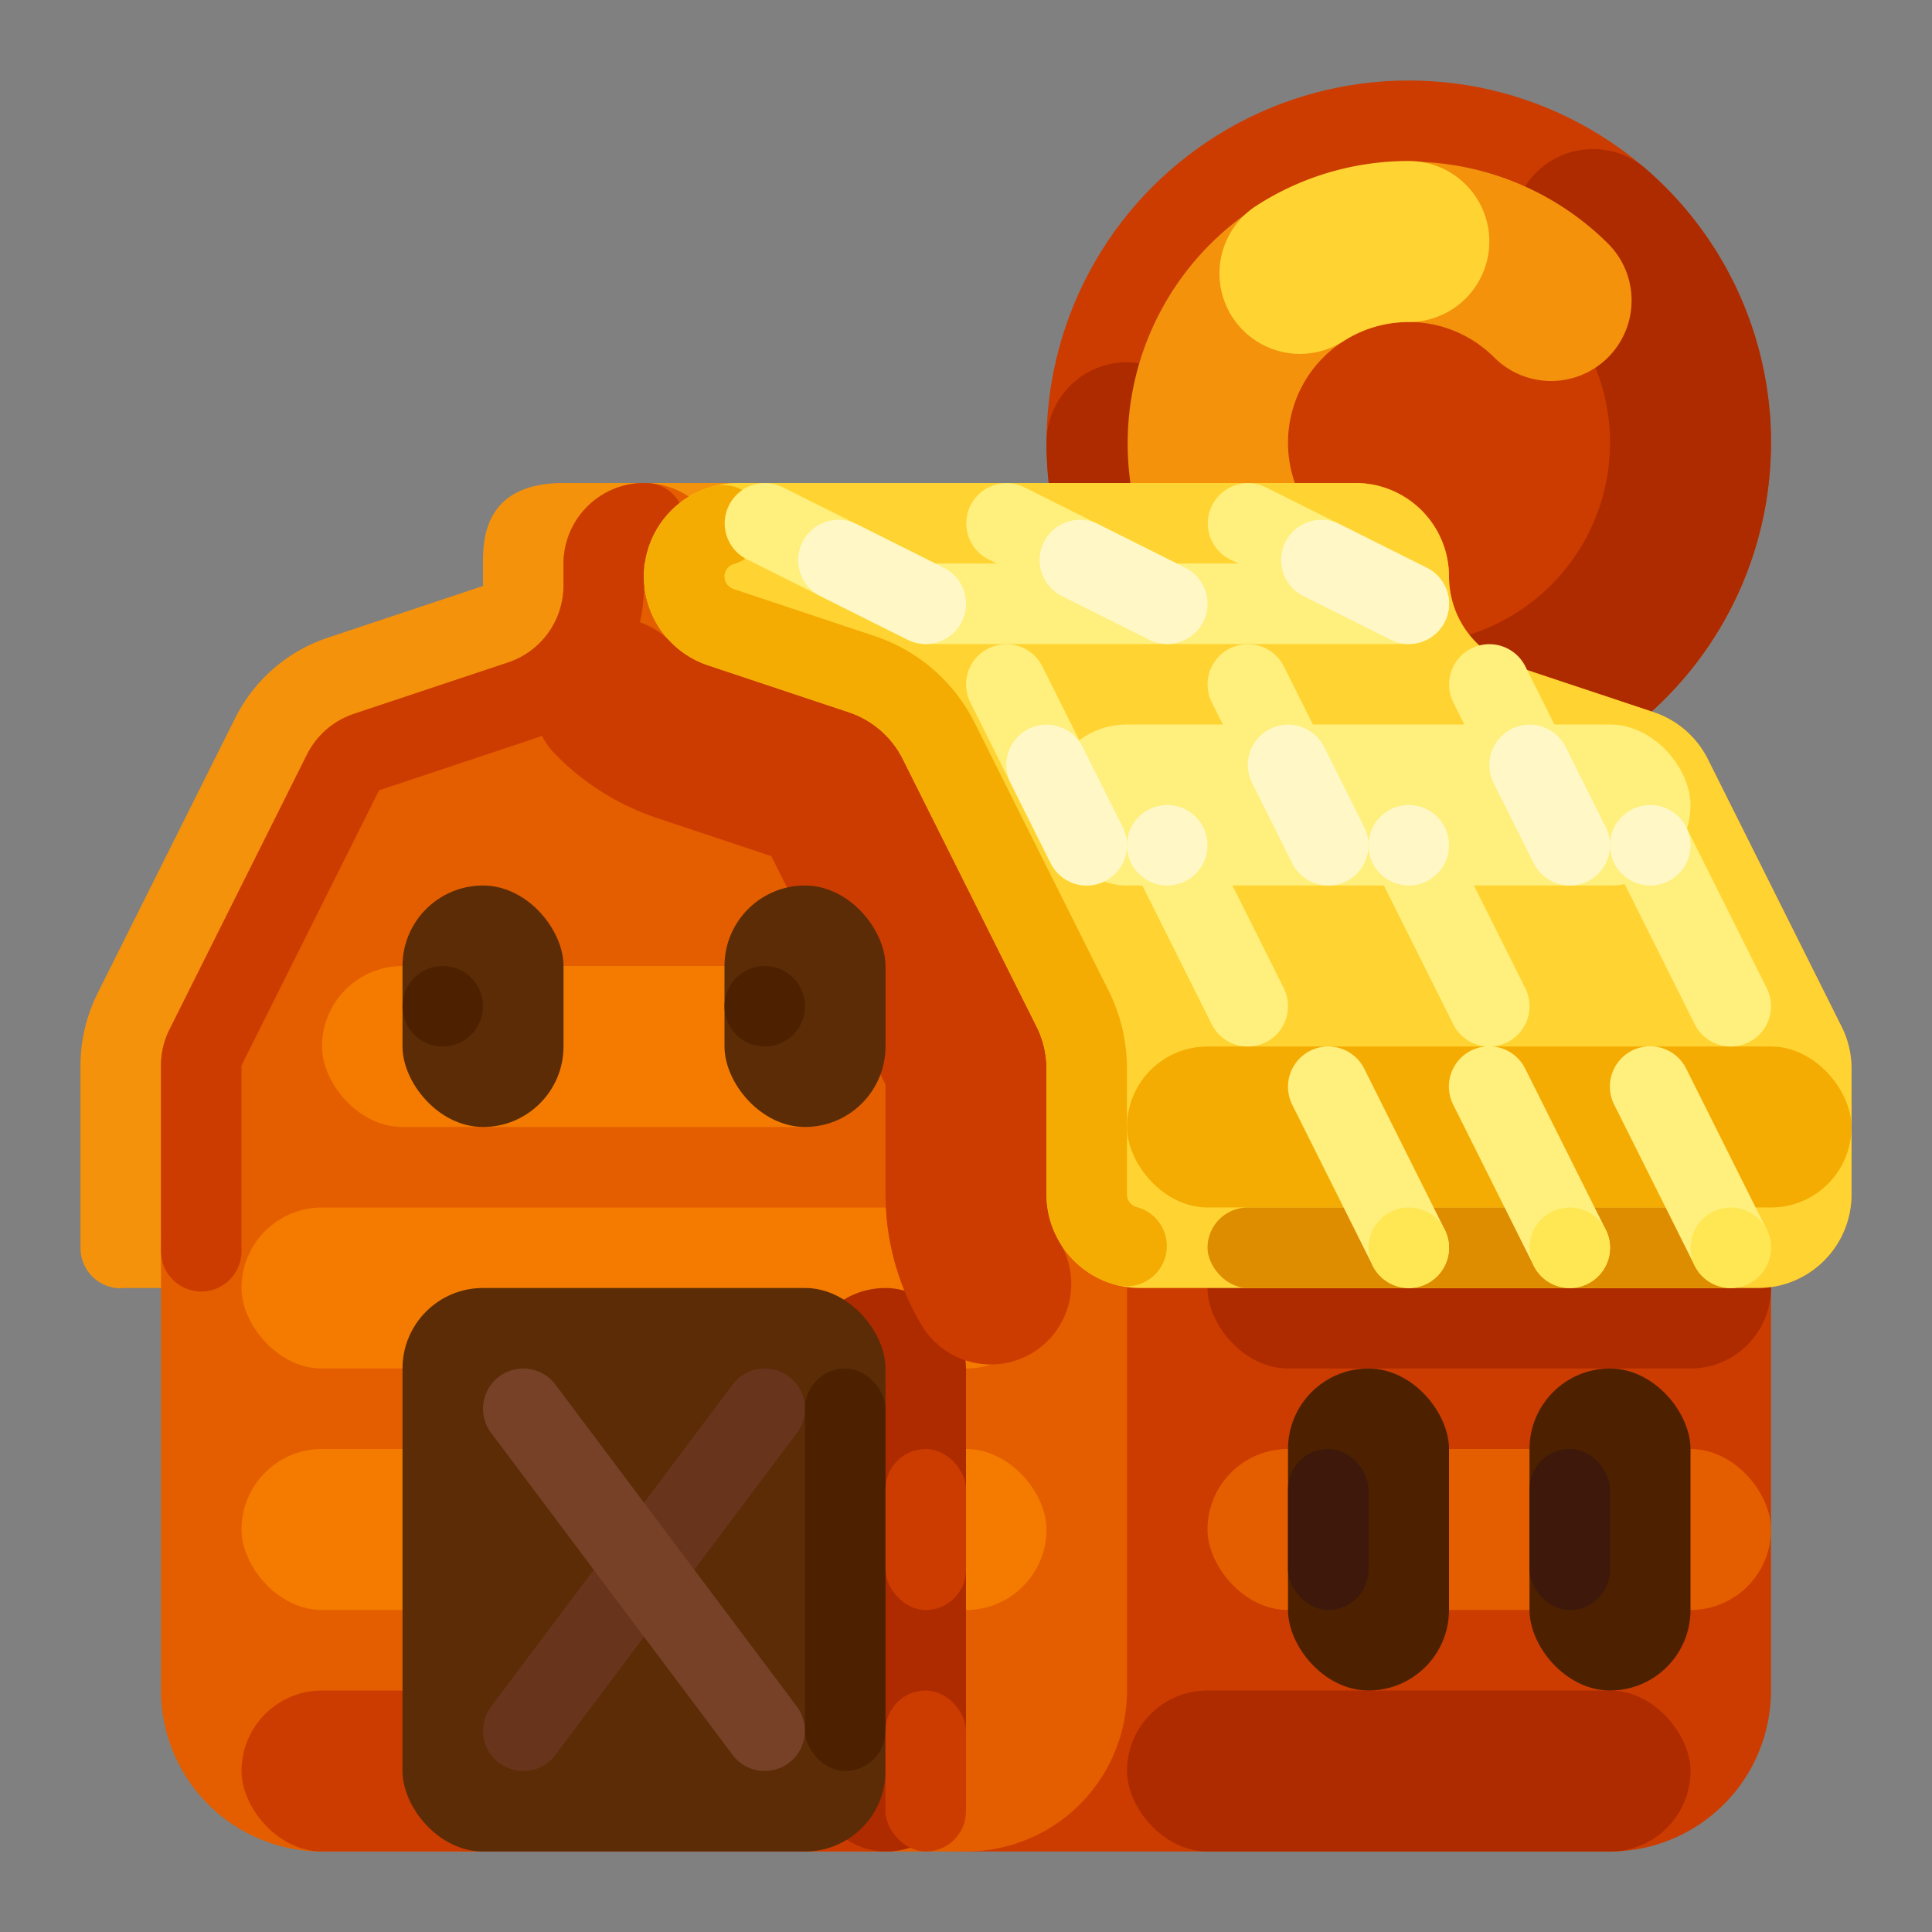 <svg xmlns="http://www.w3.org/2000/svg" viewBox="0 0 512 512">
    <rect x="0" y="0" width="512" height="512" fill="#808080" stroke="none"/>
    <g data-name="Farm House">
        <circle cx="373.333" cy="117.333" r="96" fill="#cc3c00"/>
        <path fill="#ae2b00" d="M277.333 117.333a96 96 0 0 0 192 0v-.489l-.001-.037v-.129l-.001-.033v-.08l-.001-.062v-.021l-.001-.082v-.08l-.001-.031v-.052l-.001-.03v-.05l-.001-.033v-.05l-.001-.033v-.045l-.001-.04v-.042l-.001-.04-.001-.04v-.04l-.001-.047v-.034l-.002-.045v-.036l-.001-.063v-.018l-.002-.082v-.016l-.002-.064v-.031l-.001-.05-.001-.038-.001-.041-.001-.038-.001-.045v-.038l-.002-.043v-.036l-.002-.047v-.035l-.002-.05v-.029l-.002-.054v-.03l-.002-.047v-.034l-.002-.029-.002-.094-.001-.037-.001-.038-.002-.042v-.038l-.002-.045-.001-.034-.002-.047v-.034l-.002-.049-.001-.033-.002-.047v-.034l-.002-.048-.002-.034-.001-.045-.001-.036-.002-.047-.001-.035-.003-.064v-.015l-.003-.081v-.02l-.003-.062-.001-.028-.002-.051-.002-.035-.001-.045-.002-.04-.002-.04-.001-.04-.002-.04-.002-.044-.001-.034-.002-.045-.002-.036-.002-.046-.001-.036-.002-.04-.002-.05-.002-.032-.007-.16-.001-.029-.003-.052-.001-.034-.003-.045-.001-.038-.003-.044-.001-.035-.003-.046-.001-.035-.003-.045-.002-.039-.002-.037-.002-.044-.002-.039-.002-.04-.002-.041-.002-.04-.002-.036-.01-.173-.001-.027-.003-.042-.002-.04-.002-.04-.003-.04-.002-.043-.002-.034-.003-.048-.002-.033-.002-.042-.003-.04-.002-.042-.003-.037-.002-.042-.002-.037-.003-.044-.003-.041-.002-.037-.003-.048-.005-.072-.002-.038-.004-.054-.001-.024-.004-.05-.002-.032-.003-.045-.002-.033-.003-.046-.002-.035-.004-.045-.002-.032-.003-.048-.002-.034-.004-.046-.002-.03-.003-.05-.002-.03-.004-.049-.002-.025-.014-.194-.001-.013-.004-.052-.002-.03-.003-.044-.003-.035-.004-.048-.002-.03-.004-.047-.002-.033-.004-.048-.002-.03-.004-.048-.003-.03-.004-.051-.002-.027-.004-.05-.002-.03-.004-.051-.001-.01-.018-.213v-.007l-.005-.059-.002-.02-.004-.052-.003-.03-.004-.048-.003-.028-.004-.053-.003-.027-.004-.05-.003-.03-.004-.048-.003-.03-.004-.05-.002-.02-.006-.061v-.001a88.586 88.586 0 0 0-.026-.29l-.002-.015-.005-.054-.002-.027-.005-.046-.003-.034-.004-.047-.003-.031-.005-.048-.003-.028-.005-.054-.002-.023-.005-.053-.003-.028-.005-.051-.002-.023-.006-.055-.002-.016-.01-.108-.003-.03-.005-.04-.003-.037-.006-.052-.002-.026-.006-.056-.002-.02-.006-.055-.003-.026-.005-.053-.003-.022-.005-.056-.003-.023-.006-.055-.002-.021-.006-.057-.002-.018-.048-.437v-.003l-.008-.069-.001-.009-.008-.062-.002-.017-.007-.063-.001-.012-.008-.064v-.012l-.009-.067v-.005l-.009-.07v-.004l-.054-.448v-.001l-.009-.072v-.005l-.009-.067v-.011l-.01-.068v-.005l-.009-.072a61.101 61.101 0 0 0-.097-.748v-.005l-.103-.745v-.002c-.05-.348-.1-.695-.154-1.043v-.002a95.804 95.804 0 0 0-29.92-56.05v-.001l-.104-.095-.004-.004-.05-.045-.004-.004-.047-.043-.009-.008-.047-.043-.003-.003-.104-.095-.003-.003-.05-.045-.01-.01-.143-.13-.009-.007-.039-.035-.017-.016-.039-.035-.016-.014-.038-.035-.017-.015-.038-.034-.02-.018-.03-.028-.03-.026-.028-.025-.027-.024-.028-.026-.03-.026-.027-.025-.037-.033-.018-.016-.056-.05-.016-.014-.042-.037-.02-.018-.034-.03-.024-.021-.037-.033-.018-.016-.037-.033-.02-.018-.039-.034-.02-.017-.036-.032-.02-.019-.042-.036-.014-.012-.051-.046-.005-.004a95.003 95.003 0 0 0-.295-.258l-.002-.002-.054-.047-.01-.009-.049-.043-.008-.007-.052-.045-.006-.005-.117-.101A21.333 21.333 0 1 0 408.2 76.973a53.334 53.334 0 1 1-88.2 40.36 21.333 21.333 0 0 0-42.667 0Z"/>
        <path fill="#f4920b" d="M426.13 64.536a74.667 74.667 0 0 0-105.594 105.595l.024.024a21.333 21.333 0 0 0 30.146-30.194 32 32 0 0 1 45.255-45.255 21.333 21.333 0 0 0 30.194-30.145l-.024-.025Z"/>
        <path fill="#ffd432" d="M373.333 42.667h-.373l-.092.001h-.031l-.097.001h-.011l-.11.001h-.025l-.086.001h-.028l-.108.002h-.015l-.095.001h-.028l-.091.002h-.02l-.107.002h-.025l-.085.002h-.031l-.107.003h-.004l-.104.002h-.029l-.087.003h-.024l-.106.003h-.026l-.084.003h-.031l-.094.003h-.015l-.106.004h-.03l-.082.003-.029.001-.106.004h-.019l-.089.003-.032.001-.09.004h-.017l-.105.004-.033.001-.077.003-.034.002-.105.004h-.01l-.095.004-.035.002-.079.003-.03.002-.104.004-.027.001-.079.004-.037.002-.085.004-.023.001-.1.005-.037.002-.074.004-.033.002-.103.005-.025.001-.082.005-.036.002-.08.004-.027.002-.102.006-.033.002-.075.004-.036.002-.102.007h-.02l-.084.006-.04.003-.074.004-.031.002-.102.007-.032.002-.074.005-.037.003-.086.006-.029.002-.093.006-.035.003-.076.005-.031.002-.102.008-.03.002-.075.006-.04.003-.077.006-.027.002-.1.008-.038.003-.07.005-.039.003-.098.008-.028.003-.076.006-.041.003-.069.006-.038.004-.097.008-.037.003-.067.006-.043.004-.08.007-.037.003-.085.008-.04.004-.068.006-.038.004-.096.009-.04.004-.065.006-.044.004-.066.007-.043.004-.089.009-.044.004-.06.006-.047.005-.094.01-.034.003-.069.007-.044.005-.066.007-.038.004-.095.01-.042.004-.065.007-.04.005-.078.008-.05.006-.071.008-.046.005-.059.007-.045.005-.093.01-.042.006-.06.007-.047.005-.07.009-.033.003-.093.012-.046.005-.058.007-.046.006-.09.01-.043.006-.062.008-.046.006-.06.007-.044.006-.092.012-.045.005-.058.008-.046.006-.072.01-.058.007-.065.009-.047.006-.057.008-.046.006-.091.012-.044.006-.06.008-.046.007-.062.009-.062.008-.068.01-.048.007-.057.008-.046.006-.092.014-.038.005-.065.01-.043.006-.065.01-.039.005-.092.014-.045.007-.057.008-.047.007-.061.01-.076.011-.054.008-.05.008-.052.008-.05.008-.088.014-.05.008-.05.008-.053.008-.053.008-.076.013-.058.009-.052.008-.051.009-.05.008-.084.014-.051.008-.053.01-.05.008-.054.009-.067.01-.069.013-.05.008-.048.008-.053.01-.057.01-.078.013-.052.009-.054.01-.044.007-.196.035-.043.008-.056.01-.04.007-.1.018-.042.008-.055.01-.045.008-.056.01-.038.008-.102.019-.041.008-.057.01-.041.008-.108.02-.032.007-.061.011-.035.007-.061.012-.031.006-.115.022-.032.006-.063.013-.031.006-.21.042-.03.006-.065.013-.022.004-.132.027-.018.004-.067.014-.028.005a89.2 89.2 0 0 0-.213.044l-.026.006-.066.014-.027.005-.126.027-.021.004-.063.014-.033.007-.063.013-.02.005-.125.027-.029.006-.066.014-.024.006-.21.046-.034.007-.063.014-.02.005-.131.03-.02.004-.066.015-.027.006-.214.049-.024.005-.067.016-.022.005-.139.032-.009.002-.068.016-.026.006-.067.016h-.002l-.146.035-.021.005-.069.016-.02.005-.217.053-.022.005-.072.017-.152.038-.012.003-.071.017-.02.005-.222.056-.013.003-.075.02h-.004l-.234.06-.012.003-.225.058-.016.004-.072.019-.01.002a71.7 71.7 0 0 0-.226.06l-.017.004-.23.061-.004.002-.074.02-.014.003-.226.062-.01.003-.076.02-.003.001-.233.064-.011.004c-.077.02-.155.043-.232.064l-.003.001-.315.09-.007.002-.313.09-.008.003-.23.067-.006.002q-.158.046-.315.094c-.186.055-.37.111-.554.168h-.003a74.313 74.313 0 0 0-18.341 8.546 21.333 21.333 0 1 0 23.106 35.868 31.822 31.822 0 0 1 17.275-5.053 21.333 21.333 0 0 0 .035-42.666h-.035Z"/>
        <path fill="#f4920b" d="m488.05 272.098-35.456-70.912a24.806 24.806 0 0 0-14.337-12.435l-37.303-12.433A24.795 24.795 0 0 1 384 152.796v-.002A24.795 24.795 0 0 0 359.204 128h-209.87C128 128 128 143.441 128 149.333v5.957l-41.03 13.676a42.392 42.392 0 0 0-24.67 21.397l-36.46 72.925a42.87 42.87 0 0 0-4.506 19.082v46.027q0 .295.016.586c-.01.194-.016.39-.016.587v1.173A10.667 10.667 0 0 0 32 341.41c.135 0 .246-.071.38-.077h433.491a24.796 24.796 0 0 0 24.796-24.795v-33.352a24.796 24.796 0 0 0-2.618-11.088Z"/>
        <path fill="#cc3c00" d="m467.081 272.829-36.463-72.925a21.333 21.333 0 0 0-12.334-10.698l-41.03-13.677a21.333 21.333 0 0 1-14.587-20.239v-5.957A21.333 21.333 0 0 0 341.333 128 21.333 21.333 0 0 0 320 149.333v5.957a21.333 21.333 0 0 1-14.587 20.239l-41.03 13.677a21.333 21.333 0 0 0-12.335 10.698l-36.462 72.925a21.333 21.333 0 0 0-2.253 9.54V448A42.667 42.667 0 0 0 256 490.667h170.667A42.667 42.667 0 0 0 469.333 448V282.37a21.333 21.333 0 0 0-2.252-9.541Z"/>
        <rect width="149.333" height="42.667" x="320" y="320" fill="#ae2b00" rx="21.333" ry="21.333"/>
        <path fill="#e45e00" d="m296.414 272.828-36.462-72.924a21.33 21.33 0 0 0-12.335-10.698l-41.03-13.677A21.334 21.334 0 0 1 192 155.29v-5.957a21.333 21.333 0 0 0-42.667 0v5.957a21.334 21.334 0 0 1-14.587 20.239l-41.03 13.677A21.038 21.038 0 0 0 88.814 192a20.965 20.965 0 0 0-7.432 7.904l-36.463 72.924a21.326 21.326 0 0 0-2.252 9.54V448a42.667 42.667 0 0 0 42.666 42.667H256A42.667 42.667 0 0 0 298.667 448V282.368a21.326 21.326 0 0 0-2.253-9.54Z"/>
        <rect width="213.333" height="42.667" x="64" y="384" fill="#f47b00" rx="21.333" ry="21.333"/>
        <rect width="149.333" height="42.667" x="320" y="384" fill="#e45e00" rx="21.333" ry="21.333"/>
        <rect width="149.333" height="42.667" x="298.667" y="448" fill="#ae2b00" rx="21.333" ry="21.333"/>
        <rect width="192" height="42.667" x="64" y="448" fill="#cc3c00" rx="21.333" ry="21.333"/>
        <rect width="213.333" height="42.667" x="64" y="320" fill="#f47b00" rx="21.333" ry="21.333"/>
        <rect width="149.333" height="42.667" x="85.333" y="256" fill="#f47b00" rx="21.333" ry="21.333"/>
        <rect width="42.667" height="149.333" x="213.333" y="341.333" fill="#ae2b00" rx="21.333" ry="21.333"/>
        <path fill="#cc3c00" d="M172.405 128.069q-.86-.068-1.738-.069h-.19a.202.202 0 0 1-.029.001h-.055c-.013 0-.026 0-.039.002h-.058a.14.14 0 0 0-.024 0h-.053l-.016.002h-.041l-.026.002h-.067l-.027.002h-.019l-.022.001h-.018l-.022.002h-.033a.12.12 0 0 1-.022.001l-.02.001h-.019l-.02.002h-.021a.26.26 0 0 1-.033 0l-.02.002a.127.127 0 0 0-.023.002h-.039l-.018.002a.193.193 0 0 0-.028.001.202.202 0 0 0-.028.002h-.024l-.014.001-.025.001-.014.002-.086.004h-.01l-.028.002h-.008l-.13.008h-.004q-.746.047-1.476.146a21.487 21.487 0 0 0-18.485 21.144v5.957a21.531 21.531 0 0 1-14.587 20.239s-.64.213-1.763.587l-4.647 1.55-6.572 2.19-7.532 2.511-7.533 2.51a18644.073 18644.073 0 0 1-11.22 3.74l-1.763.589a21.33 21.33 0 0 0-12.334 10.698l-36.463 72.924a21.326 21.326 0 0 0-2.252 9.54v44.3l.018.004c-.014 2.773-.018 4.818-.018 4.818a10.667 10.667 0 1 0 21.333 0v-49.12l36.462-72.926 41.03-13.677a42.611 42.611 0 0 0 29.175-40.477l-.028-5.955.028-.002a11.208 11.208 0 0 0 10.657-11.104 10.137 10.137 0 0 0-8.919-10.16Z"/>
        <path fill="#ffd432" d="M490.667 316.538v-33.351a24.795 24.795 0 0 0-2.618-11.09l-35.456-70.91a24.795 24.795 0 0 0-14.336-12.435l-37.303-12.434A24.795 24.795 0 0 1 384 152.795 24.795 24.795 0 0 0 359.205 128H195.462a24.795 24.795 0 0 0-24.795 24.795 24.795 24.795 0 0 0 16.954 23.523l37.302 12.434a24.795 24.795 0 0 1 14.337 12.434l35.456 70.912a24.795 24.795 0 0 1 2.617 11.089v33.351a24.795 24.795 0 0 0 24.796 24.795H465.87a24.795 24.795 0 0 0 24.796-24.795Z"/>
        <path fill="#cc3c00" d="M162.441 163.675a21.333 21.333 0 0 0-15.27 36.228 67.74 67.74 0 0 0 26.958 16.892l30.279 10.093 25.225 50.45q.13.262.268.52c.083.177.168.353.256.53l4.51 9.018v29.132a67.435 67.435 0 0 0 9.606 34.704 21.333 21.333 0 1 0 36.582-21.96 24.893 24.893 0 0 1-.272-.464l-.003-.005-.016-.029-.003-.005-.05-.088-.006-.011-.015-.026-.006-.01-.027-.05-.005-.008-.014-.025-.008-.015-.013-.022-.014-.026-.012-.022-.015-.027-.008-.015-.015-.027-.007-.014-.022-.04-.002-.003-.02-.037-.005-.01-.021-.039-.001-.002-.023-.043-.003-.005-.02-.038-.003-.006a19.965 19.965 0 0 1-.07-.132v-.001a24.632 24.632 0 0 1-2.715-9.177v-.001l-.015-.158v-.004a23.947 23.947 0 0 1-.013-.157v-.002l-.008-.106-.004-.052v-.003l-.008-.102v-.01l-.004-.045v-.004l-.003-.052v-.002l-.004-.049v-.007l-.003-.049v-.002l-.003-.05v-.007l-.003-.044v-.01l-.006-.1v-.01l-.002-.042-.001-.009-.005-.1v-.01l-.002-.042v-.01l-.003-.05v-.005l-.002-.043v-.013l-.001-.041v-.009l-.002-.047-.001-.016-.001-.035v-.014l-.002-.041v-.009l-.002-.047v-.015l-.001-.036v-.014l-.002-.048v-.049l-.001-.015v-.036l-.001-.014v-.047l-.001-.013v-.037l-.001-.016v-.048l-.001-.049v-.065l-.001-.042v-33.52a24.792 24.792 0 0 0-2.619-11.089l-.272-.546-.005-.008-.311-.624-.003-.005-.19-.379-.005-.012-.05-.098-.026-.052v-.002l-.013-.025-.003-.006-.005-.01-.01-.022-.006-.01-.007-.014-.006-.013-.007-.012-.02-.04-.01-.023-.002-.002-.013-.025v-.001l-.013-.025-.003-.007-.038-.075-.003-.007-.024-.048-.006-.011-.011-.024-.002-.003-.012-.025-.002-.003-.013-.027-.017-.033-.012-.023-.048-.097-.01-.019-.007-.016-.055-.11-.012-.023-.007-.014-.009-.017-.02-.04-.012-.026-.004-.007-.025-.05-.02-.042-.026-.05-.008-.017-.007-.012-.011-.023-.025-.05-.004-.007-.207-.415-.002-.004-.013-.026-.007-.014-.009-.017-.005-.011-4.722-9.445q-.132-.263-.27-.521-.124-.265-.255-.529l-25.756-51.51-.009-.019-.295-.59-.01-.02-.016-.032-.008-.016-.018-.036-.006-.011-.02-.04-.003-.007-.022-.044-.002-.004-.017-.034-.012-.023-.014-.028-.013-.027-.005-.01-.02-.04-.009-.018-.01-.02-.012-.023-.012-.025-.019-.037-.001-.003-.017-.034-.016-.032-.05-.101-.057-.114-.136-.27-.012-.024-.131-.264-.021-.042-.038-.074-.025-.05-.039-.079-.036-.073-.002-.003-.027-.054-.007-.014-.05-.101-.147-.292-.039-.079-.01-.02-.1-.2-.06-.12-.015-.03-.004-.007-.078-.156-.03-.063-.028-.055-.003-.005-.083-.165-.012-.024-.007-.015-.123-.246v-.001l-.028-.056-.005-.008-.082-.165-.01-.02-.153-.307-.001-.002-.047-.092-.004-.008-.043-.087-.004-.007-.361-.723-.01-.018-.075-.153a24.794 24.794 0 0 0-14.337-12.434s-.583-.194-1.603-.534l-4.225-1.409c-1.75-.582-3.789-1.262-5.975-1.991l-6.38-2.127-.03-.01-.407-.135-.031-.01-.874-.292-.872-.29v-.001l-5.102-1.7-.119-.04-.011-.004-5.845-1.948-4.2-1.4-.025-.009-.94-.313-.636-.212-.027-.009-.053-.018-.017-.005-.04-.014-.014-.005-.053-.018-.056-.019-.01-.004-.046-.015-.012-.004-.052-.018-.002-.001-.057-.02-.005-.002-.05-.018-.009-.003-.054-.02-.06-.02-.054-.02-.008-.003-.054-.02-.115-.043-.004-.001-.171-.065h-.003l-.056-.022-.116-.045-.057-.022h-.001l-.115-.046a24.758 24.758 0 0 1-4.94-2.65v-.001l-.098-.069h-.001l-.047-.033-.004-.002a22.45 22.45 0 0 1-.143-.102l-.005-.004-.141-.101-.007-.005-.044-.033h-.001a16.445 16.445 0 0 1-.095-.07l-.005-.004-.043-.03-.004-.004-.092-.069-.007-.005-.04-.03-.007-.005-.09-.068-.01-.007-.034-.027-.011-.009-.088-.067-.01-.008-.033-.025-.014-.01-.036-.03-.007-.004-.042-.033-.013-.01-.03-.025-.014-.01-.033-.026-.01-.009-.042-.032-.014-.011-.028-.023-.016-.013-.028-.022-.015-.012-.04-.031-.016-.014-.025-.02-.019-.016-.022-.018-.02-.016-.035-.029-.021-.017-.022-.018-.021-.017-.02-.017-.02-.017-.025-.02-.034-.028-.018-.015-.023-.02-.018-.014-.023-.02-.017-.015-.042-.035-.015-.012-.025-.022-.014-.012-.026-.022-.01-.007-.06-.053h-.001l-.03-.026-.008-.007-.03-.026-.003-.003-.099-.086-.003-.002q-.741-.65-1.426-1.353a21.268 21.268 0 0 0-15.263-6.426Z"/>
        <path fill="#f4ac03" d="M191.566 128.54a10.682 10.682 0 0 0-2.94.414 24.84 24.84 0 0 0-17.221 17.813v.001l-.046.184v.001l-.044.184v.003l-.043.184v.001l-.04.185-.001.002-.026.122v.003l-.014.06v.002l-.038.186v.002l-.025.122v.004l-.012.06v.002l-.023.122-.002.005-.01.06-.001.002-.022.122-.001.005-.011.06v.001l-.011.062v.002l-.01.06-.002.006-.01.058v.005l-.01.058v.003l-.01.059-.002.008-.01.058v.002l-.009.06v.004l-.01.059-.001.007-.018.12v.005l-.01.058-.001.009-.017.118v.007l-.01.058v.008l-.017.119v.007l-.008.058-.001.008-.015.118-.002.01-.007.057v.007l-.015.119-.001.01-.007.056-.001.009-.007.058v.001l-.006.06-.001.008-.007.059v.006l-.006.056-.001.006-.006.059v.007l-.007.06v.005l-.006.057v.006l-.006.058-.001.01-.006.059v.004l-.005.056v.008l-.006.057v.012l-.006.056v.008l-.005.053v.01l-.005.056v.012l-.01.117v.01l-.005.057v.01l-.009.118v.012l-.004.056v.01l-.004.057v.003l-.004.058v.012l-.004.057v.01l-.003.056v.004l-.003.059v.01l-.004.058v.01l-.003.053v.008l-.002.056v.014l-.003.056v.01l-.002.052v.01l-.003.055v.014l-.002.057v.009l-.002.053v.009l-.002.058v.01l-.001.06v.006l-.002.053v.012l-.001.057v.012l-.001.057v.007l-.001.055v.01l-.001.057v.013l-.001.058v.199a24.795 24.795 0 0 0 16.954 23.523l.026.009h.001l.636.212.94.313.025.009 4.2 1.4 5.845 1.948.011.004.119.04 5.101 1.7h.001l.872.29.874.292.031.01.406.136.032.01 6.38 2.127 5.974 1.991 4.225 1.409 1.603.534a24.794 24.794 0 0 1 14.337 12.434l.019.039.001.003.014.026.003.007.006.013.002.002.009.018.001.003.005.009.002.004.011.023.008.015.017.034.002.004.005.011.002.003.014.029.001.002.007.015h.001l.007.014.003.007.02.041.006.011.006.012.004.007.03.06.014.028.025.05.018.037.011.022.003.005.021.043 12.03 24.06q.127.252.265.494.116.267.248.531l22.615 45.23a24.792 24.792 0 0 1 2.617 11.089v33.492l.001.06v.061l.001.012v.069l.002.06v.062l.001.01.001.057v.014l.002.058v.006l.001.057v.009l.002.058v.011l.002.059v.01l.002.054v.008l.003.057v.013l.002.058.001.01.002.055v.007l.003.059v.01l.003.059v.01l.007.12v.012l.004.057v.01l.004.059v.005l.003.056.001.012.003.057.001.012.004.058v.005l.004.056v.01l.005.057.001.013.004.058v.005l.005.057v.008l.005.058.001.012.005.058v.007l.005.054v.01l.006.057v.01l.006.06v.007l.006.058v.004l.006.06v.01l.006.058.001.006.013.123v.008l.007.059v.009l.014.12v.009l.007.06.001.006.015.122v.007l.008.06v.008l.016.12v.009l.008.057.002.01.008.059v.004l.008.058.001.006.008.059.001.009.009.06v.002l.008.06.001.004.009.06v.007l.01.06v.005l.02.122v.008l.01.059v.005l.01.059v.003l.01.06.001.007.01.059.001.006.02.12.002.009.01.057.001.008.022.121v.004l.01.06.002.007.023.121v.005l.012.06.001.005.012.06v.001l.012.063v.001l.012.062.001.003.038.188v.003l.014.062.026.124.001.005.041.187v.002l.014.061v.003l.03.124.014.063.03.125v.002l.015.061v.002l.031.124.016.062v.002l.047.185.001.003a24.849 24.849 0 0 0 12.429 15.682l.056.03.11.057.003.002.055.028.11.056.005.003.052.027.005.002.104.053.01.004.05.025.006.003.052.026.002.001.05.025.009.004.049.024.01.005.051.025h.001l.05.025.01.004.049.023.01.005.049.023.011.006.04.018.013.007.045.02.016.008.045.021.015.007.034.016.02.01.04.018.021.01.04.018.022.01.028.012.026.012.033.015.025.011.037.017.025.01.025.012.036.016.025.011.026.011.037.017.026.011.022.01.038.016.025.01.025.012.038.016.026.011.021.01.042.017.022.01.04.016.022.01.03.012.017.007.048.02.014.006.06.024.005.003.03.012.015.006.054.022.01.004.17.068.003.001.174.068h.001a24.577 24.577 0 0 0 2.696.87 10.667 10.667 0 0 0 5.36-20.65 3.46 3.46 0 0 1-2.568-3.35v-33.351a46.358 46.358 0 0 0-4.87-20.63l-22.615-45.23q-.132-.264-.277-.517-.116-.268-.248-.532l-12.316-24.632a45.824 45.824 0 0 0-26.672-23.132l-37.302-12.435a3.466 3.466 0 0 1 .13-6.615 10.668 10.668 0 0 0-2.93-20.924Z"/>
        <rect width="42.667" height="64" x="106.667" y="234.667" fill="#5b2c06" rx="21.333" ry="21.333"/>
        <rect width="42.667" height="64" x="192" y="234.667" fill="#5b2c06" rx="21.333" ry="21.333"/>
        <rect width="128" height="149.333" x="106.667" y="341.333" fill="#5b2c06" rx="21.333" ry="21.333"/>
        <path fill="#69341c" d="M138.656 469.333a10.668 10.668 0 0 1-8.52-17.062l64-85.334a10.662 10.662 0 1 1 17.062 12.792l-64 85.334a10.62 10.62 0 0 1-8.542 4.27Z"/>
        <path fill="#764126" d="M202.677 469.333a10.62 10.62 0 0 1-8.542-4.27l-64-85.334a10.662 10.662 0 1 1 17.063-12.791l64 85.333a10.668 10.668 0 0 1-8.52 17.062Z"/>
        <rect width="42.667" height="85.333" x="341.333" y="362.667" fill="#4d2100" rx="21.333" ry="21.333"/>
        <rect width="42.667" height="85.333" x="405.333" y="362.667" fill="#4d2100" rx="21.333" ry="21.333"/>
        <circle cx="117.333" cy="266.667" r="10.667" fill="#4d2100"/>
        <circle cx="202.667" cy="266.667" r="10.667" fill="#4d2100"/>
        <rect width="21.333" height="106.667" x="213.333" y="362.667" fill="#4d2100" rx="10.667" ry="10.667"/>
        <rect width="21.333" height="42.667" x="341.333" y="384" fill="#3d180b" rx="10.667" ry="10.667"/>
        <rect width="21.333" height="42.667" x="405.333" y="384" fill="#3d180b" rx="10.667" ry="10.667"/>
        <rect width="170.667" height="42.667" x="277.333" y="192" fill="#ffef7d" rx="21.333" ry="21.333"/>
        <rect width="192" height="42.667" x="298.667" y="277.333" fill="#f4ac03" rx="21.333" ry="21.333"/>
        <rect width="149.333" height="21.333" x="234.667" y="149.333" fill="#ffef7d" rx="10.667" ry="10.667"/>
        <rect width="149.333" height="21.333" x="320" y="320" fill="#df8d00" rx="10.667" ry="10.667"/>
        <path fill="#ffef7d" d="M245.323 170.667a10.678 10.678 0 0 1-4.76-1.125l-42.667-21.334a10.668 10.668 0 0 1 9.542-19.083l42.666 21.333a10.667 10.667 0 0 1-4.781 20.209Zm64 0a10.678 10.678 0 0 1-4.76-1.125l-42.667-21.334a10.668 10.668 0 0 1 9.541-19.083l42.667 21.333a10.667 10.667 0 0 1-4.781 20.209Zm64 0a10.678 10.678 0 0 1-4.76-1.125l-42.667-21.334a10.668 10.668 0 0 1 9.541-19.083l42.667 21.333a10.667 10.667 0 0 1-4.781 20.209Zm-85.313 64a10.668 10.668 0 0 1-9.552-5.896l-21.333-42.667a10.668 10.668 0 0 1 19.083-9.542l21.334 42.667a10.666 10.666 0 0 1-9.532 15.438Zm64 0a10.668 10.668 0 0 1-9.552-5.896l-21.333-42.667a10.668 10.668 0 0 1 19.083-9.542l21.334 42.667a10.666 10.666 0 0 1-9.532 15.438Zm64 0a10.668 10.668 0 0 1-9.552-5.896l-21.333-42.667a10.668 10.668 0 0 1 19.083-9.542l21.334 42.667a10.666 10.666 0 0 1-9.532 15.438Z"/>
        <path fill="#ffef7d" d="M330.677 277.333a10.668 10.668 0 0 1-9.552-5.896l-21.333-42.666a10.668 10.668 0 1 1 19.083-9.542l21.333 42.667a10.666 10.666 0 0 1-9.53 15.437Zm64 0a10.668 10.668 0 0 1-9.552-5.896l-21.333-42.666a10.668 10.668 0 1 1 19.083-9.542l21.333 42.667a10.666 10.666 0 0 1-9.53 15.437Zm-21.333 64a10.668 10.668 0 0 1-9.552-5.896l-21.334-42.666a10.668 10.668 0 0 1 19.084-9.542l21.333 42.667a10.666 10.666 0 0 1-9.531 15.437Zm85.333-64a10.668 10.668 0 0 1-9.552-5.896l-21.333-42.666a10.668 10.668 0 1 1 19.083-9.542l21.333 42.667a10.666 10.666 0 0 1-9.53 15.437Z"/>
        <path fill="#ffef7d" d="M416.01 341.333a10.668 10.668 0 0 1-9.552-5.896l-21.333-42.666a10.668 10.668 0 1 1 19.083-9.542l21.334 42.667a10.666 10.666 0 0 1-9.532 15.437Zm42.667 0a10.668 10.668 0 0 1-9.552-5.896l-21.333-42.666a10.668 10.668 0 1 1 19.083-9.542l21.333 42.667a10.666 10.666 0 0 1-9.53 15.437Z"/>
        <circle cx="458.667" cy="330.667" r="10.667" fill="#ffe754"/>
        <circle cx="416" cy="330.667" r="10.667" fill="#ffe754"/>
        <circle cx="373.333" cy="330.667" r="10.667" fill="#ffe754"/>
        <path fill="#fff8c6" d="M288.01 234.667a10.668 10.668 0 0 1-9.552-5.896l-10.666-21.333a10.668 10.668 0 0 1 19.083-9.542l10.667 21.333a10.666 10.666 0 0 1-9.532 15.438Zm64 0a10.668 10.668 0 0 1-9.552-5.896l-10.666-21.333a10.668 10.668 0 0 1 19.083-9.542l10.667 21.333a10.666 10.666 0 0 1-9.532 15.438Zm64 0a10.668 10.668 0 0 1-9.552-5.896l-10.666-21.333a10.668 10.668 0 0 1 19.083-9.542l10.667 21.333a10.666 10.666 0 0 1-9.532 15.438Z"/>
        <circle cx="373.333" cy="224" r="10.667" fill="#fff8c6"/>
        <circle cx="309.333" cy="224" r="10.667" fill="#fff8c6"/>
        <circle cx="437.333" cy="224" r="10.667" fill="#fff8c6"/>
        <path fill="#fff8c6" d="M245.323 170.667a10.678 10.678 0 0 1-4.76-1.125l-23.146-11.573a10.668 10.668 0 1 1 9.541-19.084l23.146 11.573a10.667 10.667 0 0 1-4.781 20.209Zm64 0a10.678 10.678 0 0 1-4.76-1.125l-23.146-11.573a10.668 10.668 0 1 1 9.541-19.084l23.146 11.573a10.667 10.667 0 0 1-4.781 20.209Zm64 0a10.678 10.678 0 0 1-4.76-1.125l-23.146-11.573a10.668 10.668 0 1 1 9.541-19.084l23.146 11.573a10.667 10.667 0 0 1-4.781 20.209Z"/>
        <rect width="21.333" height="42.667" x="234.667" y="384" fill="#cc3c00" rx="10.667" ry="10.667"/>
        <rect width="21.333" height="42.667" x="234.667" y="448" fill="#cc3c00" rx="10.667" ry="10.667"/>
    </g>
</svg>
